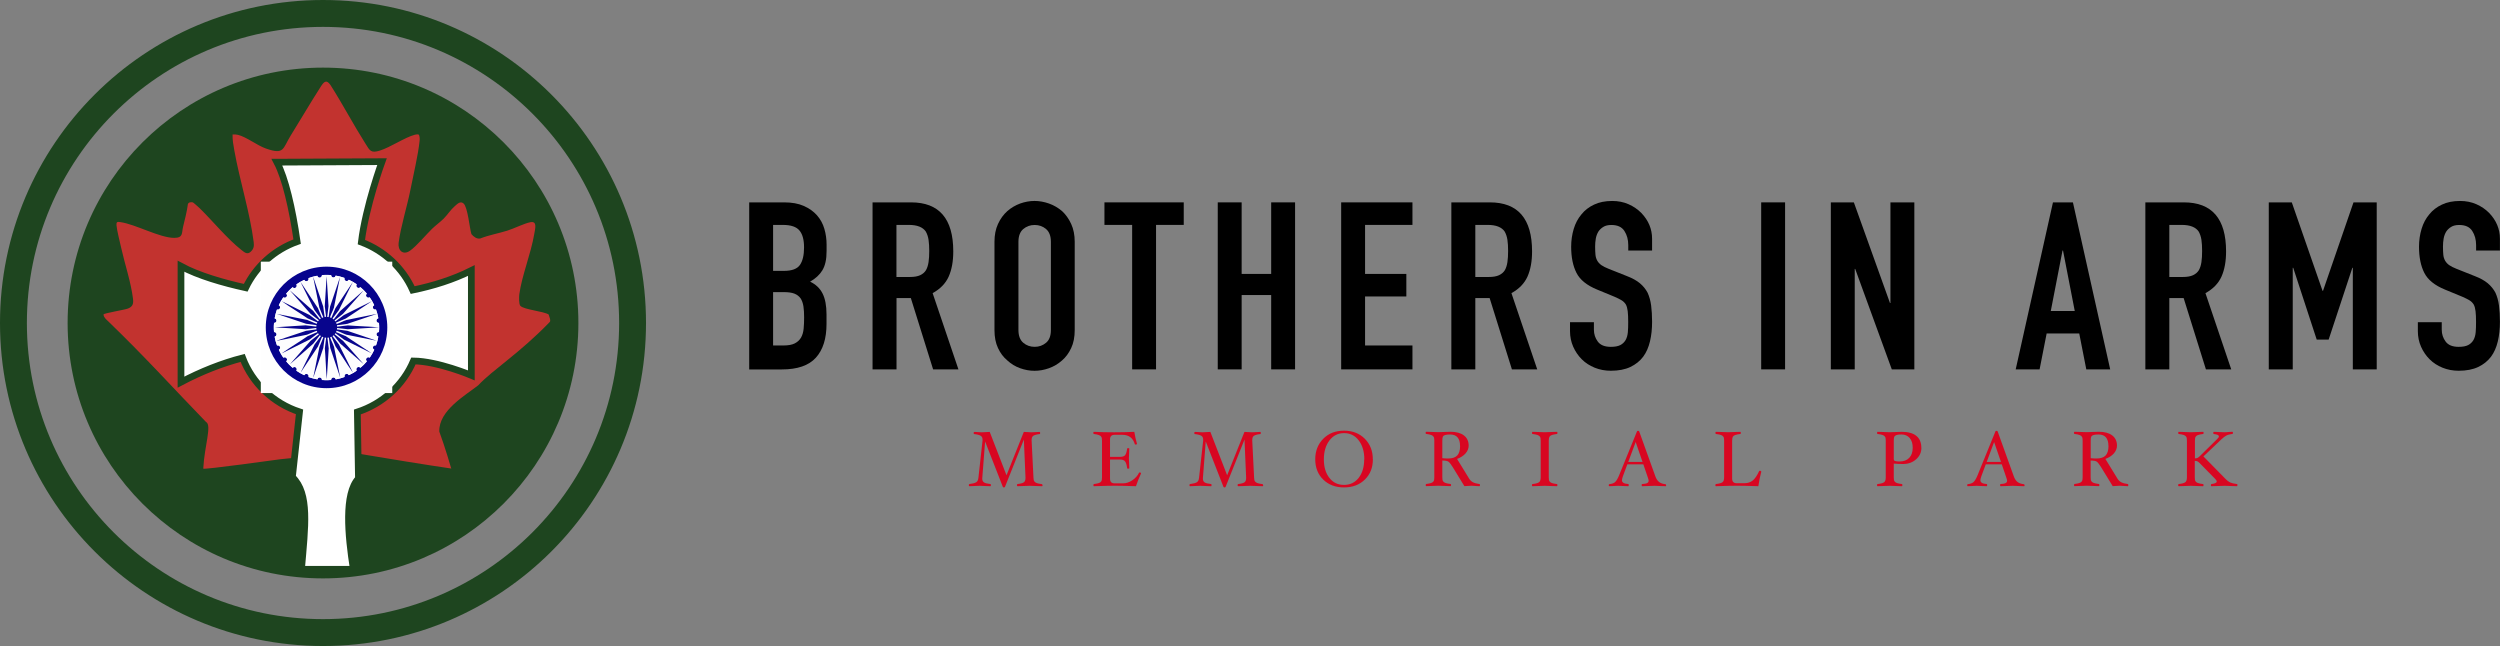 <?xml version="1.0" encoding="UTF-8"?>
<svg id="Layer_2" data-name="Layer 2" xmlns="http://www.w3.org/2000/svg" viewBox="0 0 368.26 95.17">
  <rect x="0" y="0" width="368.26" height="95.17" fill="#808080" stroke="none"/>
  <defs>
    <style>
      .cls-1 {
        fill: #fdfdfe;
      }

      .cls-2 {
        fill: #c2332f;
      }

      .cls-3 {
        fill: #08058d;
      }

      .cls-4 {
        fill: #1e451f;
      }

      .cls-5 {
        fill: #fff;
        stroke-width: .99px;
      }

      .cls-5, .cls-6 {
        stroke: #1e451f;
        stroke-miterlimit: 10;
      }

      .cls-7 {
        fill: #06038d;
      }

      .cls-8 {
        fill: #fefefe;
      }

      .cls-6 {
        fill: none;
        stroke-width: 3.96px;
      }

      .cls-9 {
        fill: #d80621;
      }
    </style>
  </defs>
  <g id="Brothers_in_arms_logo" data-name="Brothers in arms_logo">
    <g>
      <g>
        <circle class="cls-6" cx="47.58" cy="47.58" r="45.6"/>
        <circle class="cls-4" cx="47.58" cy="47.58" r="37.62"/>
        <path class="cls-2" d="M42.02,25.75c3.6-.19,7.92-.09,11.52.11"/>
        <path class="cls-2" d="M66.5,69.02s-3.88-.55-11.79-1.88c-.51-.08-1.03-.17-1.57-.26-4.9,0-11.86.77-11.86.77,0,0-11.36,1.58-11.34,1.38.18-3.39,1.31-6.42.4-6.88-4.69-4.83-8.72-9.33-14.42-14.84-.29-.28-.65-.56-.67-.99.03-.18,3.12-.68,3.6-.87.73-.29.83-.73.74-1.47-.31-2.45-1.2-5.07-1.74-7.48-.19-.85-.63-2.56-.69-3.32-.04-.5.12-.53.58-.46,2.21.31,5.79,2.32,7.92,2.32,1.35,0,1.09-.71,1.3-1.59.27-1.13.57-2.24.72-3.39.11-.29.47-.3.73-.25.06.01.87.73.97.83,1.93,1.88,4.07,4.52,6.17,6.17.46.36.85.73,1.35.3.47-.41.55-.84.47-1.45-.55-4.37-2.07-9.09-2.85-13.49-.14-.78-.29-1.56-.26-2.36.27-.02.51-.01.78.05,1.27.31,2.81,1.55,4.11,2.01,2.77.98,2.47.03,3.67-1.9,1.47-2.37,2.9-4.82,4.4-7.16.46-.73.85-1.2,1.47-.27,1.8,2.82,3.36,5.81,5.15,8.63.64,1.02.78,1.42,2.09,1.02,1.63-.51,3.66-1.94,5.2-2.35.15-.04.49-.1.59.03.11.29.12.56.09.87-.21,2.09-.93,5.07-1.35,7.21-.49,2.47-1.43,5.41-1.74,7.82-.14,1.12.65,1.88,1.68,1.16.93-.65,2.36-2.36,3.25-3.23.53-.51,1.16-.96,1.69-1.48.57-.56,1.04-1.33,1.65-1.85.37-.32.81-.81,1.29-.4.62.52.89,3.63,1.16,4.51.31.38.78.75,1.3.65,1.29-.51,2.66-.74,3.97-1.15,1.03-.32,2.47-1.06,3.42-1.25,1.08-.21.68,1.03.56,1.78-.48,2.84-1.82,6.11-2.19,8.82-.05.39-.08,1.46.15,1.72.52.57,3.42.79,4.17,1.28.07.26.37.91.15,1.11-4.47,4.63-8.33,6.98-10.53,9.32-1.93,1.51-5.82,3.71-5.73,6.81.85,2.28,1.77,5.48,1.77,5.48"/>
        <path class="cls-5" d="M40.79,23.89c1.24,2.36,2.27,6.77,2.98,11.7-3.35,1.2-6.07,3.66-7.58,6.8-3.34-.74-6.96-1.78-9.53-3.17v17.07c2.98-1.57,6.01-2.77,9.08-3.57,1.43,3.74,4.51,6.68,8.38,7.95l-1.05,9.61c2.54,2.45,1.88,7.22,1.34,13.58h7.64c-.8-5.06-1.35-11.13.75-13.37l-.16-9.8c3.74-1.21,6.76-3.98,8.26-7.52,3.61.04,8.53,2.12,8.53,2.12v-15.44c-2.68,1.34-5.59,2.25-8.64,2.88-1.45-3.24-4.18-5.8-7.56-7.07.64-5.29,3.04-11.85,3.04-11.85l-15.46.08Z"/>
        <g>
          <path class="cls-8" d="M57.78,38.54v19.36h-19.36v-19.36h19.36ZM57.05,48.23c0-4.94-4.01-8.95-8.95-8.95s-8.95,4.01-8.95,8.95,4.01,8.95,8.95,8.95,8.95-4.01,8.95-8.95Z"/>
          <path class="cls-7" d="M57.05,48.23c0,4.94-4.01,8.95-8.95,8.95s-8.95-4.01-8.95-8.95,4.01-8.95,8.95-8.95,8.95,4.01,8.95,8.95ZM48.78,40.52l-.45-.03h-.45s-.46.03-.46.03c.03.15-.08.31-.23.36-.21.07-.4-.07-.45-.27-.44.08-.87.19-1.29.35,0,.05.02.08.02.13-.01.36-.5.46-.65.13h-.01c-.4.19-.79.4-1.15.67,0,.03.03.06.04.09.09.29-.2.54-.48.41-.03-.02-.09-.08-.1-.08-.01,0-.02,0-.03,0-.33.28-.64.59-.92.92-.02.03.03.05.04.07.2.28-.06.64-.39.53-.03-.01-.06-.05-.09-.03-.25.36-.47.75-.66,1.15.38.2.17.75-.25.64h-.02c-.15.43-.27.86-.34,1.3.2.03.33.23.27.43-.05.15-.2.26-.36.23l-.03.44v.48l.03.44c.15-.03.31.08.36.23.07.21-.07.4-.27.45.08.44.19.87.35,1.29.1-.02.18-.02.27.02.26.12.25.5,0,.61h0c.2.41.41.81.67,1.16.03,0,.06-.03.09-.04.29-.09.54.2.41.48-.02.05-.06.07-.08.11.27.35.6.65.93.94.03.02.05-.03.07-.04.28-.2.64.06.53.39-.01.03-.05.06-.03.09.36.25.75.47,1.15.66.2-.38.75-.17.64.25v.02c.43.15.86.26,1.3.34.08-.43.7-.35.67.09l.45.03h.46l.45-.03c-.03-.15.08-.31.23-.36.21-.07.4.07.45.27.44-.08.87-.19,1.29-.35-.02-.1-.02-.18.02-.27.12-.26.5-.25.61,0h.01c.4-.19.79-.4,1.15-.67,0-.03-.03-.06-.04-.09-.09-.29.2-.54.48-.41.05.02.07.06.11.08.35-.27.65-.6.94-.93.02-.03-.03-.05-.04-.07-.2-.28.06-.64.39-.53.03.01.06.05.09.03.25-.36.47-.75.66-1.15-.32-.15-.24-.63.11-.65.04,0,.14.03.15,0,.15-.42.26-.85.34-1.29-.2-.03-.33-.23-.27-.43.04-.15.21-.26.36-.23l.03-.45v-.46l-.03-.45c-.15.03-.31-.08-.36-.23-.07-.21.07-.4.27-.45-.08-.44-.19-.87-.35-1.29-.05,0-.08.02-.13.02-.36-.01-.46-.5-.13-.65h0c-.2-.41-.41-.81-.67-1.16-.03,0-.06.03-.09.04-.29.09-.54-.2-.41-.48.02-.05.06-.07.08-.11-.28-.34-.6-.65-.93-.94-.03-.02-.05.03-.07.04-.28.2-.64-.06-.53-.39.01-.03.05-.06.03-.09-.36-.25-.75-.47-1.15-.66-.2.38-.75.17-.64-.25v-.02c-.43-.15-.86-.27-1.3-.34-.03.2-.23.33-.43.27-.15-.04-.26-.21-.23-.36Z"/>
          <path class="cls-1" d="M48.78,40.52c-.03.16.09.32.23.36.2.06.4-.07.43-.27.44.08.87.19,1.29.34v.02c-.11.42.44.63.64.25.4.19.79.41,1.15.66.02.03-.02.06-.03.09-.11.33.24.59.53.39.02-.02.04-.06.07-.04.33.29.65.59.93.94-.02.04-.06.07-.08.11-.13.27.12.57.41.48.03-.01.06-.03.09-.04.27.35.48.75.67,1.15h0c-.33.16-.23.65.13.66.05,0,.09-.02.13-.02.16.42.26.85.35,1.29-.21.04-.34.24-.27.45.05.14.21.26.36.23l.03.45v.46l-.03.45c-.16-.03-.32.09-.36.23-.06.2.07.4.27.43-.08.44-.19.87-.34,1.29-.01.02-.12-.01-.15,0-.35.03-.43.51-.11.65-.19.4-.41.79-.66,1.15-.03.02-.06-.02-.09-.03-.33-.11-.59.24-.39.53.02.02.06.04.04.07-.29.33-.59.65-.94.93-.04-.02-.07-.06-.11-.08-.27-.13-.57.12-.48.41.01.03.03.06.04.09-.35.27-.75.48-1.15.67h-.01c-.11-.26-.5-.27-.61,0-.04.1-.04.17-.02.27-.42.16-.85.27-1.29.35-.04-.21-.24-.34-.45-.27-.14.05-.26.21-.23.36l-.45.03h-.46l-.45-.03c.04-.44-.59-.52-.67-.09-.44-.08-.87-.19-1.29-.34v-.02c.11-.42-.44-.63-.64-.25-.4-.19-.78-.41-1.15-.66-.02-.03.02-.06.03-.09.11-.33-.24-.59-.53-.39-.02.02-.04.06-.07.04-.33-.29-.65-.59-.93-.94.02-.04.06-.07.08-.11.13-.27-.12-.57-.41-.48-.03.01-.06.03-.09.04-.27-.35-.48-.75-.67-1.15h0c.26-.13.26-.51,0-.63-.1-.04-.17-.04-.27-.02-.16-.42-.27-.85-.35-1.29.21-.04.34-.24.27-.45-.05-.15-.21-.26-.36-.23l-.03-.44v-.48l.03-.44c.16.03.32-.08.36-.23.06-.2-.07-.4-.27-.43.08-.44.19-.87.34-1.29h.02c.42.11.63-.44.25-.64.19-.4.41-.79.66-1.15.03-.02.06.02.09.03.33.11.59-.24.39-.53-.02-.02-.06-.04-.04-.07.28-.33.59-.64.92-.92,0,0,.02-.01.03,0,0,0,.07.07.1.08.27.13.57-.12.48-.41-.01-.03-.03-.06-.04-.09.36-.27.75-.48,1.15-.67h.01c.15.33.64.23.65-.13,0-.05-.02-.09-.02-.13.42-.16.85-.26,1.29-.35.04.21.24.34.45.27.15-.05.25-.21.23-.36l.46-.03h.45s.45.03.45.03ZM48.11,40.6h-.02s-.28,4.5-.28,4.5l.19,1.58-.21.03-.21-1.54-1.45-4.31h-.02s.9,4.45.9,4.45l.59,1.45-.2.07-.6-1.44-2.5-3.77h-.02s2.01,4.06,2.01,4.06l.94,1.24s0,.02-.01.02c0,0-.12.1-.13.1s-.01,0-.02,0l-.96-1.23-3.41-3.01h-.01s3.01,3.42,3.01,3.42l1.22.95v.02s0,0,0,.01c0,0-.1.14-.11.14-.01,0-.02,0-.02,0l-1.23-.93c-1.3-.62-2.57-1.3-3.86-1.92-.06-.03-.14-.07-.2-.09,0,0-.03-.01-.03,0,.02,0,.02,0,.03.01,1.22.87,2.54,1.64,3.77,2.5l1.43.6-.07.19s-.04,0-.06-.01c-.46-.15-.92-.4-1.38-.56l-4.47-.89,4.32,1.46,1.54.21-.03.21-1.58-.19-4.49.29s.02.01.03.01c1.49.07,2.97.2,4.46.28l1.58-.19.03.21-1.54.21-4.32,1.45s.07,0,.1,0c1.46-.26,2.91-.62,4.37-.88.46-.16.92-.41,1.38-.56.02,0,.04-.02.06-.01l.07.19-1.43.6c-1.23.86-2.55,1.63-3.77,2.5-.01,0-.01.02-.03.01,0,.02.02,0,.03,0,.06-.02.14-.07.2-.09,1.3-.62,2.57-1.3,3.86-1.92l1.23-.93s.01-.01.02,0c0,0,.11.13.11.14,0,0,0,0,0,.01v.02s-1.23.95-1.23.95l-3.01,3.41h.01s3.41-3,3.41-3l.96-1.23s.01,0,.02,0,.12.09.13.1c0,0,.02.01.01.02l-.94,1.24-2.01,4.05h.02s2.5-3.76,2.5-3.76l.6-1.44.2.07-.59,1.45-.9,4.44h.02s1.45-4.29,1.45-4.29l.21-1.54.21.03-.19,1.58c.12,1.45.15,2.91.27,4.36,0,.02,0,.12.01.12.02,0,.01-.02.01-.03.12-1.48.17-2.97.28-4.45l-.19-1.58.21-.03.21,1.54,1.45,4.32v-.06s-.88-4.4-.88-4.4c-.15-.46-.43-.94-.57-1.4,0-.02-.01-.03,0-.05l.19-.07.6,1.44c.86,1.23,1.63,2.55,2.5,3.77,0,.01.02.01.01.03v-.03s-2.01-4.06-2.01-4.06l-.93-1.23v-.02s.15-.12.15-.12h.02s.95,1.23.95,1.23l3.4,3h.01s-3-3.41-3-3.41l-1.23-.96s0-.02,0-.02.09-.12.1-.13c0,0,.01-.02.02-.01l1.24.94,4.06,2.01s0-.02-.02-.02c-.09-.07-.2-.13-.3-.2l-3.46-2.29-1.44-.6.07-.19s.04,0,.05,0c.46.14.93.42,1.4.57l4.49.9-4.34-1.47-1.54-.21.03-.21,1.58.19,4.5-.28s-.02-.02-.03-.02c-.03,0-.07,0-.11,0-1.45-.12-2.9-.15-4.35-.27l-1.59.19-.03-.21,1.54-.21,4.34-1.46h-.04s-4.45.89-4.45.89c-.46.15-.94.43-1.4.57-.02,0-.03.01-.05,0l-.07-.19,1.44-.6,3.77-2.5v-.02s-4.06,2.01-4.06,2.01l-1.24.94s-.02,0-.02-.01c0,0-.1-.12-.1-.13s0-.01,0-.02l1.23-.96,3-3.4h-.01s-3.4,2.99-3.4,2.99l-.95,1.22h-.02s-.16-.11-.16-.11v-.02s.94-1.23.94-1.23c.61-1.25,1.25-2.48,1.85-3.73.05-.11.12-.24.17-.34,0,0,.02-.03,0-.03v.04s-2.52,3.77-2.52,3.77l-.6,1.44-.19-.07s0-.04,0-.05c.14-.46.42-.94.57-1.4l.89-4.45s-.01.02-.02.03c-.03.08-.06.17-.09.26-.46,1.34-.89,2.68-1.35,4.02l-.21,1.54-.21-.03.19-1.58-.28-4.5ZM44.28,41.59h-.02s.02.03.02.03v-.03ZM54.74,44.4h-.01s-.01.01-.01.01h.03ZM54.74,52.05h-.03s.02.02.02.02v-.02ZM44.28,54.87v-.03s-.02.02-.02.02h.02Z"/>
          <path class="cls-3" d="M48.11,40.6l.28,4.5-.19,1.58.21.03.21-1.54c.46-1.34.89-2.68,1.35-4.02.03-.09.06-.18.09-.26,0-.01,0-.03.02-.03l-.89,4.45c-.15.46-.43.94-.57,1.4,0,.02-.01.03,0,.05l.19.07.6-1.44,2.51-3.77v-.04s.02.02.02.03c-.04.11-.12.24-.17.34-.61,1.25-1.25,2.48-1.85,3.73l-.93,1.23v.02s.15.12.15.12h.02s.95-1.23.95-1.23l3.4-3h.01s-3,3.41-3,3.41l-1.23.96s0,.02,0,.02.09.12.1.13c0,0,.01.02.02.01l1.24-.94,4.05-2.01v.02s-3.76,2.5-3.76,2.5l-1.44.6.07.19s.04,0,.05,0c.46-.14.93-.42,1.4-.57l4.45-.9h.04s-4.34,1.46-4.34,1.46l-1.54.21.03.21,1.59-.19c1.45.12,2.9.15,4.35.27.03,0,.07,0,.11,0,.01,0,.03,0,.03.02l-4.5.28-1.58-.19-.03.21,1.54.21,4.34,1.47-4.49-.9c-.46-.15-.94-.43-1.4-.57-.02,0-.03-.01-.05,0l-.07.19,1.44.6,3.46,2.29c.1.06.2.13.3.2.01,0,.02,0,.02.02l-4.06-2.01-1.24-.94s-.02,0-.02.01c0,0-.1.12-.1.13s0,.01,0,.02l1.23.96,3,3.4h-.01s-3.4-2.99-3.4-2.99l-.95-1.22h-.02s-.16.11-.16.11v.02s.94,1.23.94,1.23l2.02,4.06v.03s0-.02-.02-.03c-.87-1.22-1.64-2.54-2.5-3.77l-.6-1.44-.19.07s0,.04,0,.05c.14.46.42.93.57,1.4l.89,4.4v.06s-1.45-4.32-1.45-4.32l-.21-1.54-.21.03.19,1.58c-.11,1.48-.17,2.97-.28,4.45,0,.01,0,.04-.01.03,0,0-.01-.1-.01-.12-.12-1.45-.15-2.91-.27-4.36l.19-1.58-.21-.03-.21,1.54-1.45,4.31h-.02s.9-4.45.9-4.45l.59-1.45-.2-.07-.6,1.44-2.5,3.77h-.02s2.01-4.06,2.01-4.06l.94-1.24s0-.02-.01-.02c0,0-.12-.1-.13-.1s-.01,0-.02,0l-.96,1.23-3.41,3.01h-.01s3.01-3.42,3.01-3.42l1.22-.95v-.02s0,0,0-.01c0,0-.1-.14-.11-.14-.01,0-.02,0-.02,0l-1.23.93c-1.3.62-2.57,1.3-3.86,1.92-.06.03-.14.07-.2.09,0,0-.03.01-.03,0,.02,0,.02,0,.03-.01,1.22-.87,2.54-1.64,3.77-2.5l1.43-.6-.07-.19s-.04,0-.06.01c-.46.15-.92.4-1.38.56-1.46.27-2.91.63-4.37.88-.03,0-.08.03-.1,0l4.32-1.45,1.54-.21-.03-.21-1.58.19c-1.49-.08-2.97-.21-4.46-.28-.01,0-.04,0-.03-.01l4.49-.29,1.58.19.03-.21-1.54-.21-4.32-1.46,4.47.89c.46.16.92.41,1.38.56.02,0,.04.02.06.01l.07-.19-1.43-.6c-1.23-.86-2.55-1.63-3.77-2.5-.01,0-.01-.02-.03-.01,0-.02.02,0,.03,0,.06.02.14.07.2.09,1.3.62,2.57,1.3,3.86,1.92l1.23.93s.01.01.02,0c0,0,.11-.13.11-.14,0,0,0,0,0-.01v-.02s-1.23-.95-1.23-.95l-3.01-3.41h.01s3.41,3,3.41,3l.96,1.23s.01,0,.02,0,.12-.09.13-.1c0,0,.02-.01.01-.02l-.94-1.24-2.01-4.05h.02s2.5,3.76,2.5,3.76l.6,1.44.2-.07-.59-1.45-.9-4.44h.02s1.45,4.29,1.45,4.29l.21,1.54.21-.03-.19-1.58.28-4.49h.02Z"/>
          <polygon class="cls-3" points="44.28 41.59 44.28 41.62 44.26 41.6 44.28 41.59"/>
          <polygon class="cls-3" points="54.74 52.05 54.73 52.07 54.71 52.05 54.74 52.05"/>
          <polygon class="cls-3" points="44.28 54.87 44.26 54.87 44.28 54.84 44.28 54.87"/>
          <polygon class="cls-3" points="54.74 44.4 54.74 44.41 54.71 44.41 54.72 44.4 54.74 44.4"/>
        </g>
      </g>
      <g>
        <g>
          <path d="M110.36,54.41v-24.6h5.15c1.13,0,2.09.17,2.88.52.8.35,1.44.81,1.95,1.38.51.58.87,1.24,1.09,1.99.22.75.33,1.53.33,2.33v.9c0,.67-.05,1.23-.16,1.69-.1.46-.26.86-.47,1.21-.39.64-.99,1.2-1.8,1.66.83.39,1.44.97,1.83,1.73.39.76.59,1.8.59,3.11v1.38c0,2.17-.52,3.82-1.57,4.98s-2.72,1.73-5.03,1.73h-4.8ZM113.88,33.13v6.77h1.59c1.18,0,1.96-.29,2.37-.88.4-.59.6-1.44.6-2.57s-.22-1.94-.67-2.49c-.45-.55-1.26-.83-2.44-.83h-1.45ZM113.88,43.01v7.88h1.52c.71,0,1.27-.1,1.68-.31.4-.21.71-.49.92-.86.21-.37.33-.81.38-1.31s.07-1.06.07-1.66-.03-1.16-.1-1.62c-.07-.46-.21-.85-.41-1.17-.23-.32-.54-.56-.93-.71-.39-.15-.91-.22-1.56-.22h-1.55Z"/>
          <path d="M128.53,54.41v-24.6h5.67c4.15,0,6.22,2.41,6.22,7.22,0,1.45-.22,2.68-.67,3.7-.45,1.01-1.24,1.83-2.37,2.45l3.8,11.23h-3.73l-3.28-10.5h-2.11v10.5h-3.52ZM132.05,33.13v7.67h2c.62,0,1.12-.09,1.49-.26.37-.17.66-.42.86-.74.18-.32.31-.72.38-1.19.07-.47.1-1.02.1-1.64s-.03-1.17-.1-1.64c-.07-.47-.21-.88-.41-1.23-.44-.64-1.27-.97-2.49-.97h-1.83Z"/>
          <path d="M146.49,35.62c0-.99.17-1.87.52-2.63.35-.76.81-1.39,1.38-1.9.55-.48,1.18-.85,1.88-1.11.7-.25,1.41-.38,2.12-.38s1.42.13,2.13.38c.7.25,1.34.62,1.92,1.11.55.51,1,1.14,1.35,1.9.35.76.52,1.64.52,2.63v12.99c0,1.04-.17,1.92-.52,2.66-.35.74-.79,1.35-1.35,1.83-.58.51-1.22.89-1.92,1.14-.7.25-1.41.38-2.13.38s-1.42-.13-2.12-.38c-.7-.25-1.33-.63-1.88-1.14-.58-.48-1.04-1.09-1.38-1.83-.35-.74-.52-1.62-.52-2.66v-12.99ZM150.02,48.61c0,.85.24,1.48.71,1.88.47.4,1.03.6,1.68.6s1.2-.2,1.68-.6.71-1.03.71-1.88v-12.99c0-.85-.24-1.48-.71-1.88-.47-.4-1.03-.6-1.68-.6s-1.2.2-1.68.6c-.47.4-.71,1.03-.71,1.88v12.99Z"/>
          <path d="M166.77,54.41v-21.28h-4.08v-3.32h11.68v3.32h-4.08v21.28h-3.52Z"/>
          <path d="M179.38,54.41v-24.6h3.52v10.54h4.35v-10.54h3.52v24.6h-3.52v-10.95h-4.35v10.95h-3.52Z"/>
          <path d="M197.56,54.41v-24.6h10.5v3.32h-6.98v7.22h6.08v3.32h-6.08v7.22h6.98v3.52h-10.5Z"/>
          <path d="M213.79,54.41v-24.6h5.67c4.15,0,6.22,2.41,6.22,7.22,0,1.45-.22,2.68-.67,3.7-.45,1.01-1.24,1.83-2.37,2.45l3.8,11.23h-3.73l-3.28-10.5h-2.11v10.5h-3.52ZM217.32,33.13v7.67h2c.62,0,1.12-.09,1.49-.26.37-.17.66-.42.86-.74.18-.32.31-.72.38-1.19.07-.47.1-1.02.1-1.64s-.03-1.17-.1-1.64c-.07-.47-.21-.88-.41-1.23-.44-.64-1.27-.97-2.49-.97h-1.83Z"/>
          <path d="M243.37,36.9h-3.52v-.79c0-.81-.19-1.5-.57-2.09-.38-.59-1.02-.88-1.92-.88-.48,0-.88.09-1.18.28-.3.18-.54.41-.73.69-.18.3-.31.64-.38,1.02s-.1.78-.1,1.19c0,.48.02.89.05,1.21.03.32.12.61.26.86s.34.47.6.66c.26.18.63.37,1.09.55l2.69,1.07c.78.3,1.42.65,1.9,1.05.48.4.86.87,1.14,1.4.25.55.43,1.18.52,1.88.09.7.14,1.5.14,2.4,0,1.04-.1,2-.31,2.88-.21.89-.54,1.64-1,2.26-.48.64-1.12,1.15-1.9,1.52-.78.37-1.74.55-2.87.55-.85,0-1.65-.15-2.38-.45-.74-.3-1.37-.71-1.9-1.24-.53-.53-.95-1.15-1.26-1.85-.31-.7-.47-1.47-.47-2.3v-1.31h3.52v1.11c0,.64.19,1.23.57,1.74.38.52,1.02.78,1.92.78.6,0,1.07-.09,1.4-.26.33-.17.59-.42.78-.74.18-.32.29-.71.33-1.16s.05-.95.05-1.5c0-.64-.02-1.17-.07-1.59-.05-.41-.14-.75-.28-1-.16-.25-.37-.46-.64-.62-.26-.16-.62-.33-1.05-.52l-2.52-1.04c-1.52-.62-2.54-1.44-3.06-2.47-.52-1.02-.78-2.31-.78-3.85,0-.92.13-1.8.38-2.63.25-.83.63-1.54,1.14-2.14.48-.6,1.1-1.08,1.85-1.43.75-.36,1.64-.54,2.68-.54.87,0,1.68.16,2.4.48.73.32,1.35.75,1.88,1.28,1.06,1.11,1.59,2.37,1.59,3.8v1.73Z"/>
          <path d="M259.43,54.41v-24.6h3.52v24.6h-3.52Z"/>
          <path d="M269.69,54.41v-24.6h3.39l5.32,14.82h.07v-14.82h3.52v24.6h-3.32l-5.39-14.79h-.07v14.79h-3.52Z"/>
          <path d="M296.92,54.41l5.49-24.6h2.94l5.49,24.6h-3.52l-1.04-5.29h-4.8l-1.04,5.29h-3.52ZM305.62,45.81l-1.73-8.91h-.07l-1.73,8.91h3.52Z"/>
          <path d="M316.02,54.41v-24.6h5.67c4.15,0,6.22,2.41,6.22,7.22,0,1.45-.22,2.68-.67,3.7-.45,1.01-1.24,1.83-2.37,2.45l3.8,11.23h-3.73l-3.28-10.5h-2.11v10.5h-3.52ZM319.55,33.13v7.67h2c.62,0,1.12-.09,1.49-.26.37-.17.66-.42.86-.74.18-.32.31-.72.38-1.19.07-.47.1-1.02.1-1.64s-.03-1.17-.1-1.64c-.07-.47-.21-.88-.41-1.23-.44-.64-1.27-.97-2.49-.97h-1.83Z"/>
          <path d="M334.2,54.41v-24.6h3.39l4.53,13.03h.07l4.49-13.03h3.42v24.6h-3.52v-14.96h-.07l-3.49,10.57h-1.76l-3.46-10.57h-.07v14.96h-3.52Z"/>
          <path d="M368.26,36.9h-3.52v-.79c0-.81-.19-1.5-.57-2.09-.38-.59-1.02-.88-1.92-.88-.48,0-.88.09-1.18.28-.3.18-.54.41-.73.69-.18.3-.31.64-.38,1.02s-.1.78-.1,1.19c0,.48.02.89.05,1.21.03.32.12.61.26.86s.34.47.6.66c.26.18.63.37,1.09.55l2.69,1.07c.78.3,1.42.65,1.9,1.05.48.4.86.87,1.14,1.4.25.55.43,1.18.52,1.88.09.7.14,1.5.14,2.4,0,1.04-.1,2-.31,2.88-.21.89-.54,1.64-1,2.26-.48.64-1.12,1.15-1.9,1.52-.78.37-1.74.55-2.87.55-.85,0-1.65-.15-2.38-.45-.74-.3-1.37-.71-1.9-1.24-.53-.53-.95-1.15-1.26-1.85-.31-.7-.47-1.47-.47-2.3v-1.31h3.52v1.11c0,.64.19,1.23.57,1.74.38.52,1.02.78,1.92.78.6,0,1.07-.09,1.4-.26.33-.17.59-.42.78-.74.18-.32.29-.71.33-1.16s.05-.95.05-1.5c0-.64-.02-1.17-.07-1.59-.05-.41-.14-.75-.28-1-.16-.25-.37-.46-.64-.62-.26-.16-.62-.33-1.05-.52l-2.52-1.04c-1.52-.62-2.54-1.44-3.06-2.47-.52-1.02-.78-2.31-.78-3.85,0-.92.13-1.8.38-2.63.25-.83.63-1.54,1.14-2.14.48-.6,1.1-1.08,1.85-1.43.75-.36,1.64-.54,2.68-.54.87,0,1.68.16,2.4.48.73.32,1.35.75,1.88,1.28,1.06,1.11,1.59,2.37,1.59,3.8v1.73Z"/>
        </g>
        <g>
          <path class="cls-9" d="M153.58,71.46c0,.11-.03.16-.09.16-.26,0-.57-.01-.94-.03-.35-.02-.65-.03-.88-.03s-.52.01-.85.03c-.35.02-.66.03-.92.03-.07,0-.1-.05-.1-.16,0-.1.03-.15.09-.16.45-.05.76-.14.92-.25s.25-.32.25-.63v-.09l-.24-5.58-2.78,6.96c-.02.06-.08.09-.16.09s-.14-.03-.16-.09l-2.61-6.68-.41,5.31c0,.07-.01.12-.01.17,0,.26.09.44.26.55s.49.19.94.24c.05,0,.08.06.08.16,0,.11-.03.16-.1.16-.2,0-.47-.01-.82-.03-.32-.02-.57-.03-.74-.03-.19,0-.45.01-.78.03-.32.02-.56.03-.74.03-.05,0-.08-.05-.08-.16,0-.1.03-.15.1-.16.48-.06.82-.15,1-.27.19-.12.29-.36.32-.7l.6-5.42c0-.07,0-.13,0-.18,0-.25-.09-.43-.27-.54s-.5-.2-.96-.25c-.05,0-.08-.05-.08-.16,0-.04.01-.07.03-.11.02-.03.05-.05.07-.05.14,0,.34.01.6.03.22.02.39.03.49.03.13,0,.33-.01.58-.03.26-.02.46-.03.6-.03l2.47,6.39,2.55-6.39c.15,0,.35.01.6.03.22.02.4.03.53.03.16,0,.35-.01.58-.03.23-.02.44-.03.6-.03.07,0,.1.05.1.16s-.03.16-.09.16c-.45.05-.75.14-.92.25s-.25.32-.25.63v.1l.27,5.42c.01.27.05.46.12.56.07.11.19.19.37.26.17.06.42.11.74.15.06,0,.09.06.09.16Z"/>
          <path class="cls-9" d="M168.09,69.72c-.31.66-.56,1.3-.76,1.9-1.45-.05-2.48-.07-3.09-.07s-1.63.02-3.09.07c-.06,0-.09-.05-.09-.16,0-.1.03-.15.09-.16.32-.04.56-.09.73-.15.17-.06.29-.15.35-.26.07-.11.1-.3.1-.56v-5.42c0-.26-.03-.45-.1-.56-.06-.11-.18-.2-.35-.26-.17-.07-.42-.12-.74-.16-.06,0-.09-.05-.09-.16s.03-.16.09-.16c.97.05,1.96.07,2.97.07s2.01-.02,2.98-.07c.09.59.22,1.18.39,1.76,0,.08-.07.12-.2.12-.07,0-.11-.03-.12-.08-.28-.91-.89-1.36-1.82-1.36h-1.16c-.45,0-.67.23-.67.69v2.56h1.45c.39,0,.65-.09.78-.26s.23-.49.29-.94c0-.06.05-.09.16-.09s.16.03.16.09c0,.19-.01.43-.03.73-.02.28-.03.51-.03.69s.01.41.03.69c.02.3.03.55.03.74,0,.06-.05.09-.16.09s-.16-.03-.16-.09c-.06-.47-.16-.8-.3-.98-.14-.19-.4-.28-.77-.28h-1.45v2.83c0,.45.22.68.67.68h1.25c.46,0,.91-.15,1.36-.45.45-.3.78-.67.99-1.11.02-.03.05-.05.1-.05.05,0,.1.01.14.04.04.03.06.06.06.11Z"/>
          <path class="cls-9" d="M186.08,71.46c0,.11-.03.16-.09.16-.26,0-.57-.01-.94-.03-.35-.02-.65-.03-.88-.03s-.52.01-.85.03c-.35.02-.66.03-.92.03-.07,0-.1-.05-.1-.16,0-.1.03-.15.09-.16.45-.05.76-.14.92-.25s.25-.32.25-.63v-.09l-.24-5.58-2.78,6.96c-.02.06-.08.09-.16.09s-.14-.03-.16-.09l-2.61-6.68-.41,5.31c0,.07-.01.12-.01.17,0,.26.09.44.26.55s.49.19.94.24c.05,0,.08.06.08.16,0,.11-.03.16-.1.16-.2,0-.47-.01-.82-.03-.32-.02-.57-.03-.74-.03-.19,0-.45.01-.78.03-.32.02-.56.03-.74.03-.05,0-.08-.05-.08-.16,0-.1.03-.15.1-.16.48-.06.82-.15,1-.27.19-.12.29-.36.32-.7l.6-5.42c0-.07,0-.13,0-.18,0-.25-.09-.43-.27-.54s-.5-.2-.96-.25c-.05,0-.08-.05-.08-.16,0-.04.01-.07.03-.11.02-.03.05-.05.07-.05.14,0,.34.01.6.03.22.02.39.03.49.03.13,0,.33-.01.58-.03.26-.02.46-.03.6-.03l2.47,6.39,2.55-6.39c.15,0,.35.01.6.03.22.02.4.03.53.03.16,0,.35-.01.58-.03.23-.02.44-.03.6-.03.07,0,.1.05.1.16s-.03.16-.09.16c-.45.05-.75.14-.92.25s-.25.32-.25.63v.1l.27,5.42c.01.27.05.46.12.56.07.11.19.19.37.26.17.06.42.11.74.15.06,0,.09.06.09.16Z"/>
          <path class="cls-9" d="M202.23,67.66c0,1.22-.39,2.21-1.18,2.98-.78.77-1.81,1.16-3.07,1.16s-2.28-.39-3.07-1.16c-.78-.77-1.17-1.77-1.17-2.98s.39-2.23,1.18-3.03c.79-.8,1.81-1.19,3.06-1.19s2.28.4,3.06,1.19c.79.8,1.18,1.8,1.18,3.03ZM200.97,67.66c0-1.13-.27-2.06-.82-2.78-.55-.72-1.27-1.08-2.16-1.08s-1.61.36-2.16,1.08c-.54.72-.82,1.64-.82,2.78s.27,2.04.81,2.73c.54.7,1.26,1.04,2.16,1.04s1.62-.35,2.16-1.04.81-1.61.81-2.73Z"/>
          <path class="cls-9" d="M218.01,71.46c0,.11-.03.16-.09.16-.14,0-.37-.01-.7-.04-.23-.02-.39-.03-.47-.03-.11,0-.29.01-.52.03-.24.02-.41.03-.52.03l-1.74-2.84c-.25-.39-.45-.65-.6-.76-.15-.11-.46-.17-.91-.17v2.48c0,.26.03.45.1.56.07.11.19.2.36.26.17.06.42.11.73.15.07,0,.1.06.1.16,0,.11-.03.16-.09.16-.26,0-.56-.01-.92-.03-.34-.02-.63-.03-.86-.03s-.52.01-.86.03c-.35.02-.66.03-.92.03-.06,0-.09-.05-.09-.16,0-.1.03-.15.09-.16.32-.04.56-.09.73-.15.17-.06.29-.15.35-.26.07-.11.1-.3.1-.56v-5.42c0-.26-.03-.45-.1-.56-.06-.11-.18-.2-.35-.26-.17-.07-.42-.12-.74-.16-.06,0-.09-.05-.09-.16s.03-.16.09-.16c.26,0,.56.01.92.03.34.02.62.03.86.03s.52-.01.86-.03c.36-.02.66-.03.92-.03.86,0,1.52.18,1.99.54.47.36.7.86.7,1.51,0,.41-.16.79-.46,1.14-.31.35-.73.62-1.25.81l1.77,2.89c.15.25.35.44.59.56.24.12.56.2.94.25.05,0,.08.06.08.16ZM215.07,65.69c0-1.12-.49-1.69-1.47-1.69-.32,0-.57.03-.73.08-.17.05-.28.13-.33.25-.06.11-.08.31-.08.59v2.57c.22.03.5.05.84.05.62,0,1.07-.15,1.35-.44.28-.29.43-.76.43-1.4Z"/>
          <path class="cls-9" d="M229.41,71.46c0,.11-.03.16-.09.16-.26,0-.56-.01-.92-.03-.34-.02-.62-.03-.86-.03s-.52.01-.86.03c-.36.02-.67.03-.93.03-.06,0-.09-.05-.09-.16,0-.1.03-.15.09-.16.46-.05.78-.14.95-.26.17-.12.25-.36.25-.71v-5.42c0-.27-.03-.46-.1-.57s-.19-.2-.35-.26-.42-.11-.74-.15c-.06,0-.09-.05-.09-.16s.03-.16.09-.16c.26,0,.57.01.93.03.34.02.62.03.86.03s.52-.01.86-.03c.35-.02.66-.03.92-.03.06,0,.09.05.09.16s-.03.16-.09.16c-.32.04-.57.09-.74.15-.17.06-.29.15-.35.26s-.1.3-.1.57v5.42c0,.26.03.45.1.56s.18.2.35.26c.17.06.41.11.73.15.07,0,.1.06.1.16Z"/>
          <path class="cls-9" d="M245.44,71.46c0,.11-.03.16-.09.16-.27,0-.56-.01-.9-.03-.29-.02-.53-.03-.74-.03-.23,0-.52.01-.87.03-.37.02-.68.03-.93.03-.06,0-.09-.05-.09-.16s.02-.16.07-.16c.34-.02.59-.06.74-.14s.22-.19.22-.35c0-.1-.04-.26-.12-.48l-.66-1.93h-2.36l-.66,1.78c-.08.24-.13.42-.13.56,0,.34.31.52.93.56.05,0,.07.05.07.16s-.03.16-.09.16c-.23,0-.49-.01-.77-.03-.26-.02-.5-.03-.71-.03-.17,0-.37.01-.62.03-.26.02-.48.03-.67.03-.06,0-.09-.05-.09-.14,0-.11.04-.17.13-.17.32-.03.57-.12.76-.26.19-.15.38-.44.58-.89l2.69-6.61c.02-.06.08-.09.16-.09.09,0,.15.03.17.09l2.38,6.62c.13.37.32.65.54.82s.53.29.92.33c.08,0,.12.06.12.16ZM241.95,68.04l-1.01-2.93-1.09,2.93h2.1Z"/>
          <path class="cls-9" d="M259.44,69.5c-.18.68-.32,1.38-.43,2.12-1.47-.05-2.52-.07-3.14-.07s-1.65.02-3.1.07c-.06,0-.09-.05-.09-.16,0-.1.03-.15.09-.16.46-.05.78-.14.95-.26.17-.12.25-.36.25-.71v-5.42c0-.27-.03-.46-.1-.57s-.19-.2-.35-.26-.42-.11-.74-.15c-.06,0-.09-.05-.09-.16s.03-.16.09-.16c.26,0,.56.01.92.03.34.02.63.03.86.03s.52-.01.86-.03c.35-.02.66-.03.92-.03.06,0,.09.05.09.16s-.03.16-.09.16c-.32.04-.57.09-.74.15-.17.06-.29.15-.35.26s-.1.3-.1.57v5.59c0,.45.22.68.67.68h1.14c.47,0,.87-.13,1.2-.38s.65-.72.97-1.41c.01-.03.05-.05.11-.05.05,0,.1.02.14.05.04.03.07.07.07.1Z"/>
          <path class="cls-9" d="M283.03,65.96c0,.68-.26,1.24-.78,1.7s-1.16.69-1.93.69c-.46,0-.91-.02-1.36-.06v2.04c0,.27.03.46.1.56.07.11.18.19.35.26.17.06.41.11.73.15.06,0,.09.06.09.16,0,.11-.03.16-.09.16-.26,0-.56-.01-.92-.03-.34-.02-.62-.03-.86-.03s-.52.01-.86.03c-.36.02-.66.03-.92.03-.06,0-.09-.05-.09-.16,0-.1.03-.15.09-.16.46-.05.78-.14.95-.26.17-.12.25-.36.25-.71v-5.42c0-.27-.03-.46-.1-.57s-.19-.2-.35-.26-.42-.11-.74-.15c-.06,0-.09-.05-.09-.16s.03-.16.09-.16c.26,0,.56.01.92.03.34.02.63.03.86.03s.52-.01.86-.03c.35-.02.66-.03.91-.03.94,0,1.66.2,2.15.6.49.4.73.98.73,1.75ZM281.75,65.96c0-.62-.15-1.1-.45-1.44-.3-.35-.7-.52-1.2-.52-.3,0-.53.02-.69.07-.16.05-.28.12-.35.23-.07.1-.1.31-.1.62v2.65c0,.17.05.28.16.33s.33.08.67.08c.63,0,1.11-.18,1.45-.54.34-.36.51-.85.51-1.48Z"/>
          <path class="cls-9" d="M298.24,71.46c0,.11-.03.16-.09.16-.27,0-.56-.01-.9-.03-.29-.02-.53-.03-.74-.03-.23,0-.52.01-.87.03-.37.02-.68.03-.93.03-.06,0-.09-.05-.09-.16s.02-.16.07-.16c.34-.02.59-.06.74-.14s.22-.19.22-.35c0-.1-.04-.26-.12-.48l-.66-1.93h-2.36l-.66,1.78c-.08.24-.13.42-.13.56,0,.34.31.52.93.56.05,0,.07.05.07.16s-.03.16-.09.16c-.23,0-.49-.01-.77-.03-.26-.02-.5-.03-.71-.03-.17,0-.37.01-.62.03-.26.02-.48.03-.67.03-.06,0-.09-.05-.09-.14,0-.11.04-.17.13-.17.32-.03.57-.12.76-.26.19-.15.38-.44.58-.89l2.69-6.61c.02-.06.08-.09.16-.09.09,0,.15.03.17.09l2.38,6.62c.13.37.32.65.54.82s.53.29.92.33c.08,0,.12.06.12.16ZM294.75,68.04l-1.01-2.93-1.09,2.93h2.1Z"/>
          <path class="cls-9" d="M313.51,71.46c0,.11-.03.16-.09.16-.14,0-.37-.01-.7-.04-.23-.02-.39-.03-.47-.03-.11,0-.29.01-.52.03-.24.02-.41.03-.52.03l-1.74-2.84c-.25-.39-.45-.65-.6-.76-.15-.11-.46-.17-.91-.17v2.48c0,.26.03.45.1.56.07.11.19.2.36.26.17.06.42.11.73.15.07,0,.1.06.1.16,0,.11-.03.16-.09.16-.26,0-.56-.01-.92-.03-.34-.02-.63-.03-.86-.03s-.52.01-.86.03c-.35.02-.66.03-.92.03-.06,0-.09-.05-.09-.16,0-.1.03-.15.09-.16.32-.04.56-.09.73-.15.17-.06.29-.15.35-.26.07-.11.1-.3.1-.56v-5.42c0-.26-.03-.45-.1-.56-.06-.11-.18-.2-.35-.26-.17-.07-.42-.12-.74-.16-.06,0-.09-.05-.09-.16s.03-.16.09-.16c.26,0,.56.01.92.03.34.02.62.03.86.03s.52-.01.86-.03c.36-.02.66-.03.92-.03.86,0,1.52.18,1.99.54.47.36.7.86.7,1.51,0,.41-.16.79-.46,1.14-.31.35-.73.62-1.25.81l1.77,2.89c.15.25.35.44.59.56.24.12.56.2.94.25.05,0,.08.06.08.16ZM310.58,65.69c0-1.12-.49-1.69-1.47-1.69-.32,0-.57.03-.73.08-.17.05-.28.13-.33.25-.06.11-.08.31-.08.59v2.57c.22.03.5.05.84.05.62,0,1.07-.15,1.35-.44.28-.29.43-.76.43-1.4Z"/>
          <path class="cls-9" d="M329.58,71.46c0,.11-.03.16-.09.16-.26,0-.56-.01-.92-.03-.34-.02-.63-.03-.86-.03s-.54.01-.94.03c-.42.02-.76.03-1.01.03-.06,0-.09-.05-.09-.16,0-.1.03-.15.08-.16.52-.06.78-.19.78-.37,0-.11-.08-.25-.25-.41l-2.29-2.33c-.12-.12-.23-.2-.32-.24s-.21-.06-.37-.06v2.44c0,.26.03.45.1.56.07.11.19.2.36.26.17.06.41.11.73.15.07,0,.1.06.1.16,0,.11-.03.16-.09.16-.26,0-.56-.01-.92-.03-.34-.02-.63-.03-.87-.03s-.52.01-.85.03c-.36.02-.66.03-.92.03-.06,0-.09-.05-.09-.16,0-.1.03-.15.09-.16.46-.05.78-.14.95-.26.17-.12.25-.36.25-.71v-5.42c0-.27-.03-.46-.1-.57s-.19-.2-.35-.26-.42-.11-.74-.15c-.06,0-.09-.05-.09-.16s.03-.16.09-.16c.26,0,.56.01.92.03.34.02.62.03.85.03s.52-.01.87-.03c.36-.02.66-.03.92-.03.06,0,.09.05.09.16s-.03.16-.09.16c-.33.04-.57.09-.74.15-.17.06-.29.15-.35.26-.07.11-.1.3-.1.57v2.61c.15,0,.27-.02.36-.06.09-.04.2-.12.33-.24l2.53-2.49c.21-.2.31-.34.31-.43,0-.1-.05-.18-.15-.23-.1-.05-.29-.1-.59-.14-.06,0-.09-.05-.09-.16s.03-.16.1-.16c.18,0,.42.01.71.03.31.02.58.03.78.03s.44-.01.69-.04c.21-.02.39-.03.54-.03.05,0,.08.05.08.16s-.03.16-.09.16c-.37.05-.66.12-.87.23-.21.1-.46.3-.76.58l-2.63,2.5,3.26,3.32c.23.24.45.41.67.51s.55.18.99.24c.07,0,.1.06.1.16Z"/>
        </g>
      </g>
    </g>
  </g>
</svg>